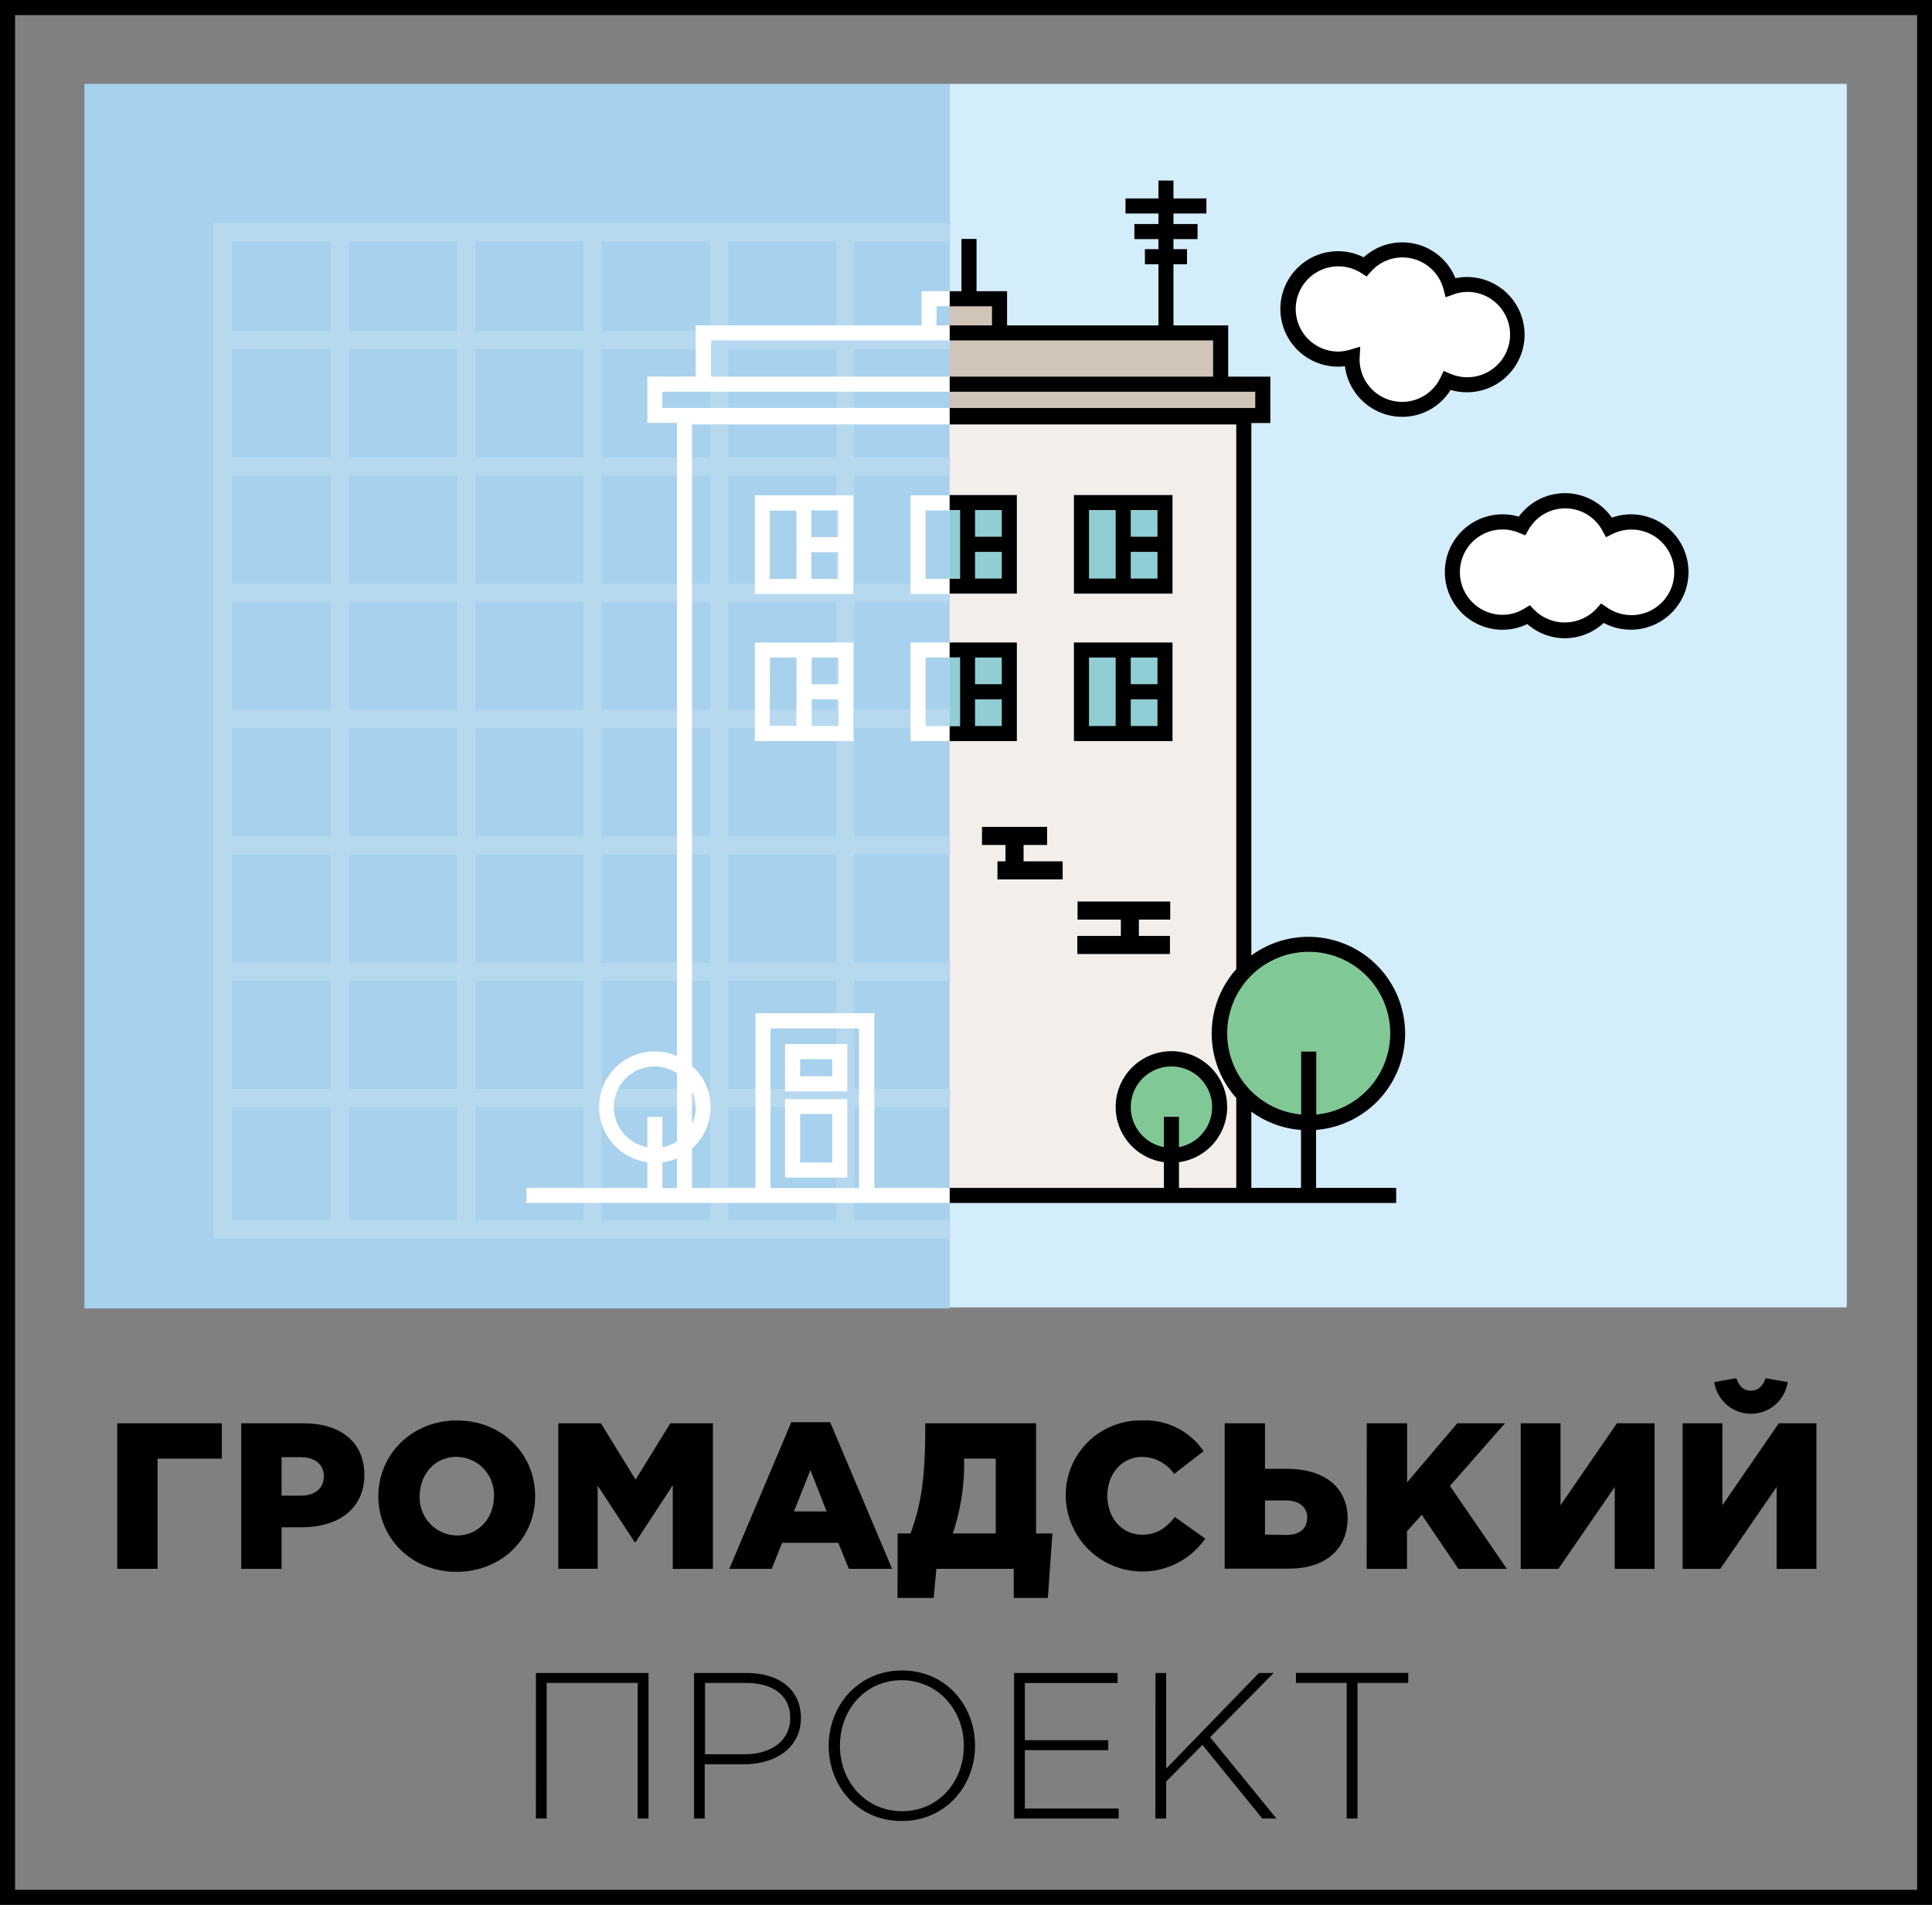 <svg xmlns="http://www.w3.org/2000/svg" viewBox="0 0 339.62 334.84"><rect x="0" y="0" width="339.62" height="334.84" fill="#808080" stroke="none"/><defs><style>.cls-1{fill:#d3edfb;}.cls-2{fill:#a7d1ec;}.cls-3{fill:#f4eeeb;}.cls-4{fill:#d1c4b9;}.cls-5{fill:#b7d9ef;}.cls-6{fill:#fff;}.cls-7{fill:#90ced4;}.cls-8{fill:none;}.cls-9{fill:#80c996;}</style></defs><title>Asset 2</title><g id="Layer_2" data-name="Layer 2"><g id="Layer_1-2" data-name="Layer 1"><rect class="cls-1" x="166.95" y="14.74" width="157.69" height="215.08"/><rect class="cls-2" x="14.84" y="14.74" width="152.11" height="215.26"/><rect class="cls-3" x="166.92" y="74.12" width="50.54" height="135.14"/><polygon class="cls-4" points="214.22 67.35 214.22 58.99 174.79 58.99 174.79 53.19 166.92 53.19 166.92 58.99 166.92 62.36 166.92 67.35 166.92 68.16 166.92 72.34 221.67 72.34 221.67 67.35 214.22 67.35"/><path class="cls-5" d="M167,42.44V39.21H37.52V217.72H167V214.5H150.21V194.64H167v-3.23H150.21v-19H167v-3.23H150.21v-19H167V147H150.21V128H167v-3.23H150.21v-19H167V102.6H150.21v-19H167V80.4H150.21v-19H167V58.2H150.21V42.44ZM58.17,214.5H40.75V194.64H58.17Zm0-23.08H40.75v-19H58.17Zm0-22.2H40.75v-19H58.17Zm0-22.21H40.75V128H58.17Zm0-22.2H40.75v-19H58.17Zm0-22.2H40.75v-19H58.17Zm0-22.21H40.75v-19H58.17Zm0-22.2H40.75V42.44H58.17Zm22.2,156.3h-19V194.64h19Zm0-23.08h-19v-19h19Zm0-22.2h-19v-19h19Zm0-22.21h-19V128h19Zm0-22.2h-19v-19h19Zm0-22.2h-19v-19h19Zm0-22.21h-19v-19h19Zm0-22.2h-19V42.44h19Zm22.21,156.3h-19V194.64h19Zm0-23.08h-19v-19h19Zm0-22.2h-19v-19h19Zm0-22.21h-19V128h19Zm0-22.2h-19v-19h19Zm0-22.2h-19v-19h19Zm0-22.21h-19v-19h19Zm0-22.2h-19V42.44h19Zm22.21,156.3h-19V194.64h19Zm0-23.08h-19v-19h19Zm0-22.2h-19v-19h19Zm0-22.21h-19V128h19Zm0-22.2h-19v-19h19Zm0-22.2h-19v-19h19Zm0-22.21h-19v-19h19Zm0-22.2h-19V42.44h19ZM147,214.5H128V194.64h19Zm0-23.08H128v-19h19Zm0-22.2H128v-19h19ZM147,147H128V128h19Zm0-22.2H128v-19h19Zm0-22.2H128v-19h19Zm0-22.21H128v-19h19Zm0-22.2H128V42.44h19Z"/><polygon class="cls-6" points="160.06 104.4 166.96 104.4 166.96 101.75 162.71 101.75 162.71 89.72 166.96 89.72 166.96 87.07 160.06 87.07 160.06 104.4"/><path class="cls-6" d="M132.69,130.27H150V112.94H132.69Zm10-14.68h4.7v4.69h-4.7Zm0,7.34h4.7v4.69h-4.7Zm-7.34-7.34H140v12h-4.69Z"/><polygon class="cls-6" points="160.06 130.27 166.96 130.27 166.96 127.62 162.71 127.62 162.71 115.58 166.96 115.58 166.96 112.94 160.06 112.94 160.06 130.27"/><path class="cls-6" d="M138,191.85h10.94v-8.32H138Zm2.65-5.67h5.65v3h-5.65Z"/><path class="cls-6" d="M138,207h10.94V193.21H138Zm2.65-11.19h5.65v8.54h-5.65Z"/><path class="cls-6" d="M150,87.07H132.69V104.4H150Zm-10,14.69h-4.69v-12H140Zm7.34,0h-4.7v-4.7h4.7Zm0-7.34h-4.7V89.72h4.7Z"/><path class="cls-6" d="M167,53.84V51.19h-5v6H122.28v9H113.8v8.15H119V185.63a9.78,9.78,0,1,0-5.21,18.66v4.52H92.54v2.65H167v-2.65H153.69V178.1H132.8v30.71H121.65v-6.93a9.68,9.68,0,0,0,0-14.51V74.61H167v-2.9H116.44V68.86H167V66.21h-42V59.84h42V57.2h-2.37V53.84Zm-48,155h-2.56v-4.52a9.72,9.72,0,0,0,2.56-.68Zm0-8.19a7.1,7.1,0,0,1-2.56,1v-5.32H113.8v5.32a7.15,7.15,0,1,1,5.21-13Zm16.45-19.87H151v28.06H135.45Zm-13.8,11a7,7,0,0,1,0,5.79Z"/><polygon points="179.93 148.53 184.07 148.53 184.07 145.35 172.62 145.35 172.62 148.53 176.75 148.53 176.75 151.41 175.34 151.41 175.34 154.58 186.8 154.58 186.8 151.41 179.93 151.41 179.93 148.53"/><polygon points="205.71 161.65 205.71 158.47 189.42 158.47 189.42 161.65 197.03 161.65 197.03 164.52 189.38 164.52 189.38 167.7 205.66 167.7 205.66 164.52 200.2 164.52 200.2 161.65 205.71 161.65"/><path d="M246.49,73.27a10.16,10.16,0,0,1-10.07-8.9,8.7,8.7,0,0,1-1.2.08,10.14,10.14,0,1,1,0-20.29,10,10,0,0,1,4.5,1.07,10.07,10.07,0,0,1,16.12,3.67A10.13,10.13,0,1,1,255,68.54,10,10,0,0,1,246.49,73.27Z"/><path class="cls-6" d="M239.11,60.94,239,63.1a7.47,7.47,0,0,0,14.23,3.25l.55-1.15,1.17.5a7.43,7.43,0,0,0,3,.61,7.5,7.5,0,0,0,0-15,7.37,7.37,0,0,0-2.47.46l-1.36.48-.36-1.39a7.49,7.49,0,0,0-7.22-5.61,7.4,7.4,0,0,0-5.56,2.51l-.75.84-.95-.61a7.49,7.49,0,1,0-4,13.81,7.37,7.37,0,0,0,2.11-.35Z"/><path d="M275.1,112.19a10,10,0,0,1-6.62-2.49,10,10,0,0,1-4.35,1,10.14,10.14,0,1,1,0-20.29,10,10,0,0,1,2.85.41,10.05,10.05,0,0,1,16.37.18,9.85,9.85,0,0,1,3.34-.59,10.14,10.14,0,1,1-4.78,19.09A10.09,10.09,0,0,1,275.1,112.19Z"/><path class="cls-6" d="M268.93,106.39l.74.78a7.61,7.61,0,0,0,11-.21l.78-.88,1,.67a7.52,7.52,0,1,0,1-12.88l-1.14.56-.61-1.12a7.42,7.42,0,0,0-13-.21l-.58,1L267,93.65a7.43,7.43,0,0,0-2.87-.58,7.5,7.5,0,1,0,0,15,7.37,7.37,0,0,0,3.88-1.12Z"/><path d="M337,2.65V332.19H2.65V2.65H337M339.62,0H0V334.84H339.62V0Z"/><path d="M20.61,250.19H39v6.21H27.7v19.37H20.61Z"/><path d="M42.41,250.19h11c6.47,0,10.64,3.33,10.64,9.07,0,6-4.64,9.21-11,9.21H49.5v7.31H42.41Zm10.46,12.72c2.52,0,4.06-1.32,4.06-3.4s-1.54-3.36-4.09-3.36H49.5v6.76Z"/><path d="M66.51,263c0-7.35,5.92-13.31,13.82-13.31S94.07,255.56,94.07,263s-5.92,13.3-13.82,13.3S66.51,270.4,66.51,263Zm20.32,0a6.65,6.65,0,0,0-6.58-6.91c-3.87,0-6.47,3.15-6.47,6.91a6.64,6.64,0,0,0,6.54,6.91C84.24,269.89,86.83,266.75,86.83,263Z"/><path d="M98.14,250.19h7.49l6.1,9.9,6.1-9.9h7.49v25.59h-7.06V261.08l-6.54,10h-.15l-6.51-9.94v14.62H98.14Z"/><path d="M139.1,250h6.83l10.89,25.77h-7.6l-1.86-4.57h-9.87l-1.83,4.57h-7.46Zm6.21,15.68-2.85-7.27-2.89,7.27Z"/><path d="M157.79,269.56h2.26c1.72-4.64,2.6-9.1,2.6-18.71v-.66h19.48v19.37H185l-.8,11.33h-6v-5.12h-13.6l-.47,5.12h-6.36Zm17.25,0V256.4h-5.56v.26a38,38,0,0,1-2,12.9Z"/><path d="M187.34,263a13.14,13.14,0,0,1,13.49-13.31,12.37,12.37,0,0,1,10.75,5.41l-5.19,4a6.88,6.88,0,0,0-5.63-3c-3.58,0-6.1,3-6.1,6.84s2.52,6.83,6.1,6.83c2.67,0,4.24-1.24,5.77-3.11l5.34,3.8A13.47,13.47,0,0,1,187.34,263Z"/><path d="M215.28,250.19h7.09v8h3.88c6.14,0,10.64,2.93,10.64,8.7,0,5.52-4,8.85-10.27,8.85H215.28Zm10.78,19.63c2.34,0,3.73-1.06,3.73-3.07,0-1.79-1.39-3-3.69-3h-3.73v6Z"/><path d="M240.26,250.19h7.09v10.38l8.81-10.38h8.4l-9.68,11,10,14.58h-8.52l-6.43-9.5-2.6,2.89v6.62h-7.09Z"/><path d="M267.32,250.19h7v14.4l9.91-14.4h6.62v25.59h-7v-14.4l-9.91,14.4h-6.62Z"/><path d="M295.78,250.19h7v14.4l9.91-14.4h6.62v25.59h-7v-14.4l-9.91,14.4h-6.62Zm5.56-7.24,3.88-.69c.48,1.32,1.21,2.19,2.56,2.19s2.12-.88,2.6-2.19l3.87.69a6.52,6.52,0,0,1-12.9,0Z"/><path d="M94.21,294.08H114v25.59h-1.9V295.83h-16v23.83h-1.9Z"/><path d="M122,294.08h9.29c5.63,0,9.5,2.89,9.5,7.9,0,5.37-4.64,8.15-10,8.15h-6.91v9.54H122Zm8.92,14.29c4.75,0,8-2.49,8-6.36,0-4.06-3.14-6.18-7.75-6.18h-7.24v12.54Z"/><path d="M145.67,306.87c0-7,5.15-13.23,12.9-13.23s12.83,6.18,12.83,13.23-5.16,13.23-12.91,13.23S145.67,313.93,145.67,306.87Zm23.76,0c0-6.32-4.6-11.52-10.93-11.52s-10.85,5.12-10.85,11.52,4.6,11.51,10.93,11.51S169.43,313.27,169.43,306.87Z"/><path d="M178.26,294.08h18.2v1.76h-16.3v10.05h14.66v1.75H180.16v10.27h16.49v1.76H178.26Z"/><path d="M203.12,294.08H205v16.81l16.3-16.81h2.6l-11.18,11.29,11.66,14.29h-2.49l-10.53-12.94L205,313.16v6.51h-1.9Z"/><path d="M236.73,295.83h-8.92v-1.76h19.74v1.76h-8.92v23.83h-1.9Z"/><rect x="188.78" y="87.02" width="17.33" height="17.33"/><rect class="cls-7" x="198.77" y="89.66" width="4.7" height="4.69"/><rect class="cls-7" x="191.43" y="89.66" width="4.69" height="12.04"/><rect class="cls-7" x="198.77" y="97.01" width="4.7" height="4.69"/><polygon points="166.93 87.02 166.93 89.66 168.75 89.66 168.75 101.7 166.93 101.7 166.93 104.35 178.75 104.35 178.75 87.02 166.93 87.02"/><rect class="cls-7" x="171.4" y="89.66" width="4.7" height="4.69"/><rect class="cls-7" x="171.4" y="97.01" width="4.7" height="4.69"/><rect class="cls-7" x="166.93" y="89.66" width="1.82" height="12.04"/><rect x="188.78" y="112.94" width="17.33" height="17.33"/><rect class="cls-7" x="198.77" y="115.58" width="4.7" height="4.69"/><rect class="cls-7" x="191.43" y="115.58" width="4.69" height="12.04"/><rect class="cls-7" x="198.77" y="122.93" width="4.7" height="4.69"/><polygon points="166.93 112.94 166.93 115.58 168.75 115.58 168.75 127.62 166.93 127.62 166.93 130.27 178.75 130.27 178.75 112.94 166.93 112.94"/><rect class="cls-7" x="171.4" y="115.58" width="4.7" height="4.69"/><rect class="cls-7" x="171.4" y="122.93" width="4.7" height="4.69"/><rect class="cls-7" x="166.93" y="115.58" width="1.82" height="12.04"/><line class="cls-8" x1="166.55" y1="43.25" x2="166.55" y2="224.41"/><polygon points="174.38 53.84 174.38 57.2 166.94 57.2 166.94 59.84 177.03 59.84 213.25 59.84 213.25 66.21 166.94 66.21 166.94 68.86 215.9 68.86 220.66 68.86 220.66 71.72 166.94 71.72 166.94 74.61 217.32 74.61 217.32 208.81 166.94 208.81 166.94 211.46 219.97 211.46 245.43 211.46 245.43 208.81 219.97 208.81 219.97 74.36 223.31 74.36 223.31 66.21 215.9 66.21 215.9 57.2 206.28 57.2 206.28 46.45 208.66 46.45 208.66 43.8 206.28 43.8 206.28 42.03 210.51 42.03 210.51 39.38 206.28 39.38 206.28 37.53 212.07 37.53 212.07 34.88 206.28 34.88 206.28 31.74 203.64 31.74 203.64 34.88 197.85 34.88 197.85 37.53 203.64 37.53 203.64 39.38 199.41 39.38 199.41 42.03 203.64 42.03 203.64 43.8 201.26 43.8 201.26 46.45 203.64 46.45 203.64 57.2 177.03 57.2 177.03 51.19 171.66 51.19 171.66 42 169.01 42 169.01 51.19 166.94 51.19 166.94 53.84 174.38 53.84"/><rect class="cls-8" x="166.93" y="115.58" width="9.16" height="12.04"/><rect class="cls-8" x="166.93" y="89.72" width="9.16" height="12.04"/><path d="M215.72,194.62a9.8,9.8,0,1,0-11.12,9.67v5.59h2.65v-5.59A9.78,9.78,0,0,0,215.72,194.62Z"/><path class="cls-9" d="M207.25,201.64v-5.32H204.6v5.32a7.15,7.15,0,1,1,2.65,0Z"/><path d="M247,181.72a17,17,0,1,0-18.3,16.91v11.26h2.65V198.62A17,17,0,0,0,247,181.72Z"/><path class="cls-9" d="M231.38,195.91V184.85h-2.65v11.06a14.33,14.33,0,1,1,2.65,0Z"/></g></g></svg>